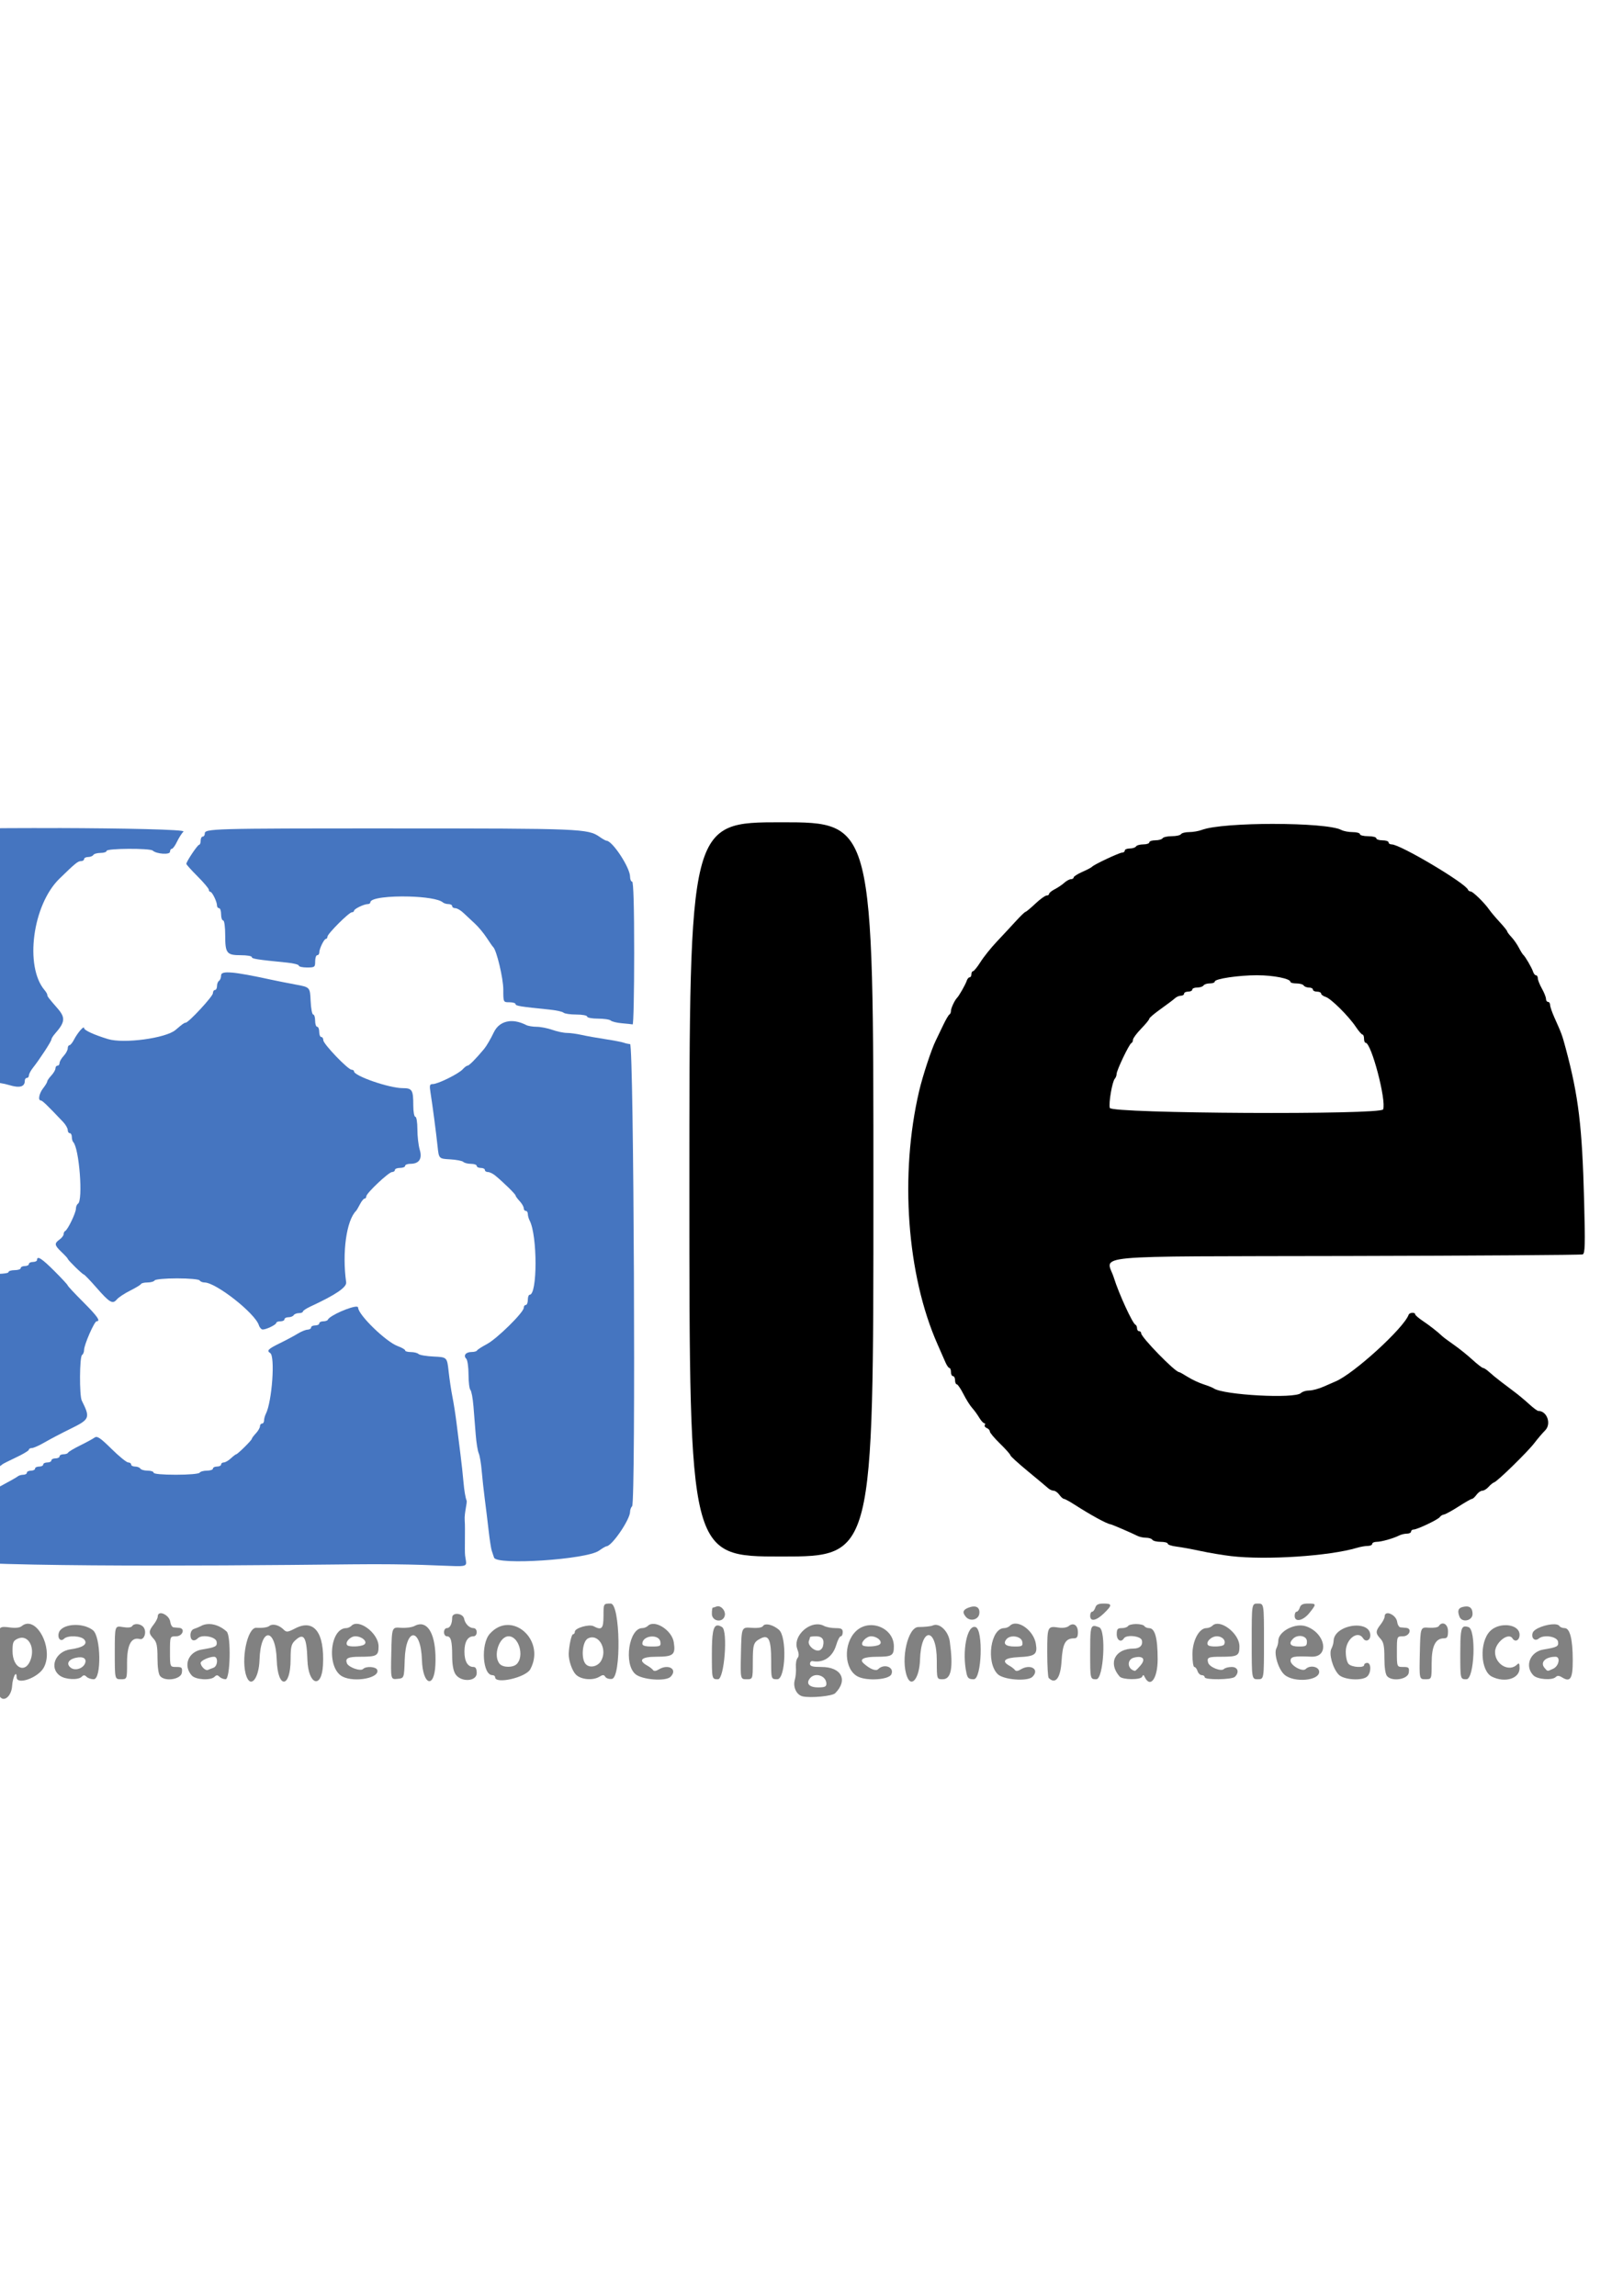 <?xml version="1.0" encoding="UTF-8" standalone="no"?>
<!-- Created with Inkscape (http://www.inkscape.org/) -->

<svg
   width="210mm"
   height="297mm"
   viewBox="0 0 210 297"
   version="1.1"
   id="svg1"
   xml:space="preserve"
   inkscape:version="1.3 (0e150ed6c4, 2023-07-21)"
   sodipodi:docname="dibujo.svg"
   xmlns:inkscape="http://www.inkscape.org/namespaces/inkscape"
   xmlns:sodipodi="http://sodipodi.sourceforge.net/DTD/sodipodi-0.dtd"
   xmlns="http://www.w3.org/2000/svg"
   xmlns:svg="http://www.w3.org/2000/svg"><sodipodi:namedview
     id="namedview1"
     pagecolor="#ffffff"
     bordercolor="#000000"
     borderopacity="0.25"
     inkscape:showpageshadow="2"
     inkscape:pageopacity="0.0"
     inkscape:pagecheckerboard="0"
     inkscape:deskcolor="#d1d1d1"
     inkscape:document-units="mm"
     inkscape:zoom="0.53354917"
     inkscape:cx="271.76502"
     inkscape:cy="711.27465"
     inkscape:window-width="1280"
     inkscape:window-height="691"
     inkscape:window-x="487"
     inkscape:window-y="236"
     inkscape:window-maximized="0"
     inkscape:current-layer="svg1" /><defs
     id="defs1" /><path
     style="display:inline;opacity:1;fill:#818181;fill-opacity:1"
     d="m 126.228,210.486 c -1.099,-0.349 -1.791,3.168 -1.175,5.972 0.142,0.646 0.304,0.779 0.944,0.779 1.034,0 1.254,-6.426 0.231,-6.751 z"
     id="path204" /><path
     style="display:inline;opacity:1;fill:#818181;fill-opacity:1"
     d="m 189.442,210.428 c -0.431,0.136 -0.496,0.979 -0.496,3.518 0,3.292 0,3.292 0.794,3.292 1.039,0 1.293,-6.421 0.267,-6.746 -0.237,-0.075 -0.422,-0.108 -0.565,-0.063 z"
     id="path203" /><path
     style="display:inline;opacity:1;fill:#818181;fill-opacity:1"
     d="m 141.568,210.343 c -0.487,0.019 -0.511,0.759 -0.511,3.455 0,3.44 0,3.44 0.794,3.44 0.947,0 1.302,-6.363 0.375,-6.718 -0.282,-0.108 -0.496,-0.182 -0.658,-0.176 z"
     id="path202" /><path
     style="display:inline;opacity:1;fill:#818181;fill-opacity:1"
     d="m 175.811,210.305 c -1.385,-0.117 -3.236,0.664 -3.26,1.989 -0.005,0.264 -0.133,0.711 -0.284,0.994 -0.349,0.652 0.171,2.518 0.93,3.338 0.651,0.704 3.105,0.858 3.729,0.234 0.509,-0.509 0.496,-1.738 -0.019,-1.738 -0.218,0 -0.397,0.119 -0.397,0.265 0,0.404 -1.575,0.315 -2.003,-0.114 -0.219,-0.219 -0.378,-0.894 -0.378,-1.606 0,-1.633 1.564,-2.829 2.249,-1.72 0.321,0.52 0.926,0.269 0.926,-0.384 0,-0.793 -0.663,-1.186 -1.494,-1.256 z"
     id="path201" /><path
     style="display:inline;opacity:1;fill:#818181;fill-opacity:1"
     d="m 168.445,210.284 c -1.367,-0.097 -3.046,0.912 -3.046,1.99 0,0.275 -0.109,0.705 -0.243,0.954 -0.364,0.68 0.252,2.718 1.031,3.413 1.199,1.07 4.503,0.807 4.503,-0.359 0,-0.682 -1.186,-0.929 -1.75,-0.364 -0.405,0.405 -1.954,-0.453 -1.954,-1.082 0,-0.53 0.452,-0.618 2.665,-0.518 2.407,0.108 1.89,-3.032 -0.645,-3.922 -0.177,-0.062 -0.366,-0.098 -0.561,-0.112 z m -0.009,1.378 c 0.372,0.071 0.667,0.312 0.667,0.681 0,0.595 -0.106,0.661 -1.058,0.661 -1.091,0 -1.368,-0.378 -0.741,-1.006 0.31,-0.31 0.759,-0.408 1.132,-0.337 z"
     id="path200" /><path
     style="display:inline;opacity:1;fill:#818181;fill-opacity:1"
     d="m 92.782,210.281 c -0.518,0.089 -0.673,1.13 -0.673,3.666 0,3.289 2e-6,3.29 0.794,3.29 0.817,0 1.307,-6.266 0.527,-6.748 -0.261,-0.161 -0.475,-0.238 -0.648,-0.208 z"
     id="path199" /><path
     style="display:inline;opacity:1;fill:#818181;fill-opacity:1"
     d="m 194.527,210.254 c -0.639,0.056 -1.292,0.306 -1.744,0.775 -1.387,1.44 -1.228,5.128 0.252,5.87 1.678,0.842 3.584,0.261 3.584,-1.092 0,-0.617 -0.07,-0.723 -0.317,-0.476 -1.027,1.027 -2.858,-0.005 -2.858,-1.612 0,-1.224 1.741,-2.597 2.249,-1.774 0.343,0.554 0.926,0.262 0.926,-0.465 0,-0.871 -1.028,-1.319 -2.093,-1.226 z"
     id="path198" /><path
     style="display:inline;opacity:1;fill:#818181;fill-opacity:1"
     d="m 112.467,210.248 c -0.614,0.05 -1.219,0.294 -1.715,0.77 -1.678,1.612 -1.531,4.983 0.256,5.878 1.193,0.597 4.006,0.406 4.325,-0.295 0.419,-0.92 -0.928,-1.446 -1.708,-0.666 -0.297,0.297 -1.096,-0.028 -1.903,-0.774 -0.569,-0.526 0.057,-0.826 1.731,-0.831 1.964,-0.006 2.205,-0.153 2.205,-1.352 0,-1.5 -1.227,-2.553 -2.578,-2.717 -0.203,-0.025 -0.408,-0.029 -0.613,-0.012 z m 0.23,1.433 c 0.85,0 1.604,0.749 1.085,1.078 -0.425,0.269 -1.923,0.327 -2.166,0.084 -0.314,-0.314 0.474,-1.162 1.081,-1.162 z"
     id="path197" /><path
     style="display:inline;opacity:1;fill:#818181;fill-opacity:1"
     d="m 9.422,210.225 c -0.897,0.074 -1.663,0.434 -1.822,1.04 -0.181,0.694 0.259,1.162 0.689,0.732 0.466,-0.466 2.199,-0.394 2.616,0.108 0.482,0.581 -0.157,1.036 -1.761,1.256 -1.987,0.272 -2.841,2.407 -1.371,3.432 0.712,0.497 2.347,0.57 2.792,0.126 0.247,-0.247 0.388,-0.247 0.635,0 0.175,0.175 0.591,0.318 0.926,0.318 1.019,0 0.935,-5.526 -0.096,-6.337 -0.683,-0.537 -1.711,-0.749 -2.608,-0.675 z m 1.018,4.17 c 0.517,0.027 0.747,0.311 0.568,0.777 -0.259,0.674 -1.267,1 -1.826,0.592 -0.661,-0.483 -0.362,-1.085 0.649,-1.307 0.232,-0.051 0.436,-0.07 0.608,-0.061 z"
     id="path196" /><path
     style="display:inline;opacity:1;fill:#818181;fill-opacity:1"
     d="m 65.649,210.217 c -0.783,0.017 -1.587,0.364 -2.285,1.154 -1.179,1.335 -0.918,5.337 0.347,5.337 0.194,0 0.352,0.119 0.352,0.265 0,0.947 3.976,0.045 4.554,-1.032 1.531,-2.856 -0.621,-5.774 -2.969,-5.723 z m 0.168,1.464 c 1.314,0 2.062,2.572 1.043,3.59 -0.482,0.482 -1.771,0.472 -2.202,-0.018 -0.905,-1.028 -0.08,-3.573 1.159,-3.573 z"
     id="path195" /><path
     style="display:inline;opacity:1;fill:#818181;fill-opacity:1"
     d="m 121.011,210.201 c -0.113,0.006 -0.223,0.033 -0.327,0.083 -0.218,0.106 -1.052,0.195 -1.852,0.199 -1.366,0.007 -2.321,4.194 -1.466,6.425 0.578,1.505 1.599,0.173 1.674,-2.184 0.138,-4.33 2.173,-4.224 2.173,0.113 0,2.4 -1.1e-4,2.4 0.765,2.4 1.102,0 1.381,-1.486 0.915,-4.886 -0.163,-1.19 -1.092,-2.19 -1.882,-2.15 z"
     id="path194" /><path
     style="display:inline;opacity:1;fill:#818181;fill-opacity:1"
     d="m 35.213,210.194 c -0.148,0.022 -0.281,0.076 -0.388,0.165 -0.209,0.174 -0.929,0.27 -1.641,0.22 -1.192,-0.084 -2.07,4.265 -1.278,6.329 0.578,1.505 1.599,0.173 1.674,-2.184 0.136,-4.253 2.089,-4.221 2.228,0.036 0.124,3.77 1.785,3.684 1.793,-0.092 0.003,-1.619 0.092,-1.99 0.583,-2.447 1.131,-1.054 1.495,-0.478 1.593,2.517 0.106,3.253 1.856,3.815 2.015,0.648 0.21,-4.175 -1.152,-5.983 -3.57,-4.74 -1.012,0.521 -1.155,0.536 -1.53,0.161 -0.451,-0.451 -1.035,-0.677 -1.479,-0.612 z"
     id="path193" /><path
     style="display:inline;opacity:1;fill:#818181;fill-opacity:1"
     d="m -4.616,210.175 c -0.989,0.115 -2.494,0.891 -2.494,1.486 0,0.156 -0.119,0.284 -0.265,0.284 -0.151,0 -0.265,0.794 -0.265,1.852 0,1.058 0.113,1.852 0.265,1.852 0.146,0 0.265,0.19 0.265,0.422 0,0.232 0.238,0.484 0.529,0.56 0.291,0.076 0.529,0.244 0.529,0.372 0,0.443 3.229,0.267 3.75,-0.204 1.029,-0.931 -0.027,-1.603 -1.38,-0.879 -0.545,0.292 -1.423,-0.057 -2.011,-0.798 -0.449,-0.566 0.017,-0.786 1.67,-0.791 1.968,-0.006 2.205,-0.152 2.205,-1.365 0,-1.186 -0.642,-2.344 -1.3,-2.344 -0.245,0 -0.585,-0.139 -0.756,-0.31 -0.14,-0.14 -0.412,-0.175 -0.742,-0.137 z m -0.198,1.506 c 0.737,0 1.527,0.653 1.277,1.056 -0.205,0.332 -1.901,0.353 -2.103,0.026 -0.288,-0.466 0.181,-1.082 0.826,-1.082 z"
     id="path192" /><path
     style="display:inline;opacity:1;fill:#818181;fill-opacity:1"
     d="m 99.053,210.156 c -0.146,0.025 -0.259,0.087 -0.323,0.191 -0.129,0.208 -0.667,0.293 -1.493,0.235 -1.292,-0.091 -1.292,-0.091 -1.366,3.282 -0.074,3.373 -0.074,3.373 0.728,3.373 0.802,0 0.802,-1e-5 0.806,-2.183 0.004,-2.359 0.083,-2.602 0.994,-3.082 1.059,-0.558 1.383,0.112 1.383,2.864 0,2.4 7e-6,2.4 0.794,2.4 1.079,0 1.265,-5.483 0.216,-6.392 -0.572,-0.496 -1.301,-0.762 -1.738,-0.688 z"
     id="path191" /><path
     style="display:inline;opacity:1;fill:#818181;fill-opacity:1"
     d="m 138.718,210.143 c -0.141,0.021 -0.292,0.092 -0.444,0.219 -0.224,0.186 -0.767,0.272 -1.253,0.197 -1.49,-0.228 -1.519,-0.167 -1.519,3.215 0,1.71 0.085,3.194 0.189,3.297 0.876,0.876 1.532,0.019 1.663,-2.173 0.139,-2.31 0.496,-2.954 1.638,-2.954 0.356,0 0.479,-0.205 0.479,-0.802 0,-0.679 -0.33,-1.064 -0.752,-1 z"
     id="path190" /><path
     style="display:inline;opacity:1;fill:#818181;fill-opacity:1"
     d="m 105.97,210.138 c -1.569,-0.16 -3.382,1.666 -2.806,3.193 0.22,0.582 0.228,0.921 0.029,1.161 -0.155,0.186 -0.249,0.731 -0.209,1.211 0.04,0.48 -0.025,1.209 -0.144,1.62 -0.266,0.921 0.224,1.951 1.013,2.129 1.053,0.236 3.835,-0.03 4.207,-0.403 1.701,-1.701 0.82,-3.399 -1.763,-3.399 -1.167,0 -1.49,-0.089 -1.49,-0.409 0,-0.225 0.149,-0.381 0.331,-0.347 1.419,0.264 2.608,-0.546 3.063,-2.089 0.182,-0.618 0.446,-1.124 0.586,-1.124 0.14,0 0.254,-0.238 0.254,-0.529 0,-0.43 -0.177,-0.529 -0.944,-0.529 -0.519,0 -1.184,-0.129 -1.479,-0.287 -0.206,-0.111 -0.425,-0.174 -0.65,-0.197 z m -0.396,1.543 c 0.832,0 1.132,0.429 0.905,1.297 -0.08,0.306 -0.36,0.555 -0.624,0.555 -0.642,0 -1.377,-0.768 -1.194,-1.246 0.081,-0.211 0.147,-0.434 0.147,-0.495 0,-0.061 0.344,-0.111 0.765,-0.111 z m 0.374,5.045 c 0.519,0.104 0.977,0.513 0.977,1.092 0,0.38 -0.216,0.476 -1.067,0.476 -1.165,0 -1.613,-0.512 -1.047,-1.194 0.167,-0.201 0.382,-0.321 0.611,-0.372 0.172,-0.038 0.352,-0.038 0.525,-0.003 z"
     id="path189" /><path
     style="display:inline;opacity:1;fill:#818181;fill-opacity:1"
     d="m 54.256,210.137 c -0.196,0.024 -0.404,0.092 -0.62,0.208 -0.331,0.177 -1.127,0.282 -1.768,0.233 -1.166,-0.089 -1.166,-0.089 -1.24,3.302 -0.074,3.391 -0.074,3.391 0.794,3.307 0.868,-0.084 0.868,-0.083 0.944,-2.464 0.136,-4.253 2.089,-4.221 2.228,0.036 0.107,3.26 1.602,3.766 1.742,0.59 0.148,-3.344 -0.705,-5.377 -2.08,-5.212 z"
     id="path188" /><path
     style="display:inline;opacity:1;fill:#818181;fill-opacity:1"
     d="m 201.11,210.123 c -0.971,-0.022 -2.613,0.532 -2.799,1.12 -0.217,0.682 0.289,1.145 0.793,0.726 0.661,-0.549 2.396,-0.259 2.492,0.416 0.087,0.608 -0.094,0.704 -1.905,1.011 -1.726,0.292 -2.446,2.162 -1.285,3.339 0.523,0.53 2.435,0.672 2.892,0.215 0.205,-0.205 0.435,-0.193 0.812,0.042 1.078,0.673 1.39,0.181 1.388,-2.195 -0.002,-2.739 -0.364,-4.175 -1.054,-4.175 -0.276,0 -0.575,-0.119 -0.665,-0.265 -0.096,-0.155 -0.345,-0.227 -0.669,-0.234 z m 0.157,4.204 c 0.675,0 0.446,1.208 -0.294,1.545 -0.803,0.366 -0.705,0.374 -1.112,-0.089 -0.629,-0.714 0.088,-1.456 1.406,-1.456 z"
     id="path187" /><path
     style="display:inline;opacity:1;fill:#818181;fill-opacity:1"
     d="m 26.794,210.109 c -0.274,0.028 -0.533,0.103 -0.768,0.228 -0.253,0.135 -0.668,0.31 -0.922,0.389 -0.281,0.087 -0.463,0.406 -0.463,0.813 0,0.694 0.475,0.883 0.97,0.387 0.527,-0.527 2.327,-0.187 2.418,0.458 0.087,0.61 -0.092,0.704 -1.934,1.015 -1.743,0.295 -2.428,2.086 -1.282,3.352 0.508,0.561 2.445,0.67 2.949,0.166 0.247,-0.247 0.388,-0.247 0.635,0 0.175,0.175 0.532,0.318 0.794,0.318 0.608,0 0.731,-5.625 0.135,-6.171 -0.765,-0.699 -1.711,-1.041 -2.533,-0.957 z m 0.906,4.218 c 0.552,0 0.48,1.226 -0.083,1.424 -0.255,0.09 -0.582,0.218 -0.728,0.285 -0.299,0.137 -0.926,-0.48 -0.926,-0.911 0,-0.297 1.091,-0.798 1.737,-0.798 z"
     id="path186" /><path
     style="display:inline;opacity:1;fill:#818181;fill-opacity:1"
     d="m 17.773,210.105 c -0.287,-0.022 -0.557,0.065 -0.684,0.27 -0.108,0.174 -0.573,0.216 -1.206,0.109 -1.031,-0.174 -1.031,-0.174 -1.031,3.289 0,3.463 2e-6,3.463 0.794,3.463 0.794,0 0.794,-3e-5 0.794,-2.152 0,-2.314 0.551,-3.334 1.647,-3.048 0.598,0.156 0.94,-0.98 0.467,-1.551 -0.19,-0.229 -0.493,-0.359 -0.78,-0.38 z"
     id="path185" /><path
     style="display:inline;opacity:1;fill:#818181;fill-opacity:1"
     d="m 147.01,210.093 c -0.492,0 -0.968,0.119 -1.058,0.265 -0.09,0.146 -0.454,0.265 -0.809,0.265 -0.541,0 -0.646,0.129 -0.646,0.794 0,0.785 0.567,1.109 0.926,0.529 0.314,-0.508 2.174,-0.314 2.32,0.242 0.168,0.641 -0.263,1.081 -1.058,1.081 -2.407,0 -3.348,1.865 -1.821,3.611 0.387,0.442 2.715,0.464 2.919,0.027 0.123,-0.265 0.186,-0.265 0.309,0 0.728,1.56 1.698,0.268 1.698,-2.262 0,-2.748 -0.35,-4.016 -1.109,-4.019 -0.246,-0.001 -0.521,-0.121 -0.611,-0.267 -0.09,-0.146 -0.566,-0.265 -1.058,-0.265 z m 0.44,4.265 c 0.569,0.05 0.656,0.474 0.118,1.1 -0.341,0.396 -0.665,0.711 -0.721,0.7 -0.995,-0.205 -1.084,-1.476 -0.121,-1.718 0.291,-0.073 0.534,-0.098 0.724,-0.082 z"
     id="path184" /><path
     style="display:inline;opacity:1;fill:#818181;fill-opacity:1"
     d="m 84.676,210.08 c -0.336,-0.034 -0.638,0.04 -0.854,0.256 -0.157,0.157 -0.478,0.285 -0.714,0.285 -1.73,0 -2.43,4.633 -0.899,5.95 0.865,0.744 3.925,0.977 4.555,0.347 0.968,-0.968 -0.279,-1.725 -1.546,-0.939 -0.347,0.215 -0.6,0.238 -0.724,0.066 -0.105,-0.146 -0.429,-0.396 -0.72,-0.558 -1.259,-0.697 -0.803,-1.162 1.139,-1.162 2.221,0 2.525,-0.254 2.264,-1.885 -0.188,-1.174 -1.495,-2.257 -2.502,-2.361 z m -0.453,1.633 c 0.564,-0.056 1.148,0.159 1.224,0.695 0.077,0.543 -0.022,0.595 -1.124,0.595 -0.851,0 -1.209,-0.108 -1.209,-0.365 0,-0.544 0.545,-0.87 1.109,-0.926 z"
     id="path183" /><path
     style="display:inline;opacity:1;fill:#818181;fill-opacity:1"
     d="m 157.75,210.08 c -0.161,-0.025 -0.315,-0.025 -0.455,0.005 -0.161,0.035 -0.304,0.109 -0.423,0.227 -0.17,0.17 -0.517,0.31 -0.772,0.31 -0.947,0 -1.813,1.623 -1.813,3.398 0,0.896 0.111,1.629 0.247,1.629 0.136,0 0.322,0.238 0.414,0.529 0.092,0.291 0.339,0.529 0.547,0.529 0.208,0 0.379,0.119 0.379,0.265 0,0.382 3.529,0.334 3.916,-0.053 0.601,-0.601 0.378,-1.27 -0.423,-1.27 -0.407,0 -0.859,0.118 -1.004,0.263 -0.371,0.371 -1.894,-0.246 -2.046,-0.828 -0.176,-0.674 0.011,-0.758 1.697,-0.758 2.127,0 2.359,-0.132 2.359,-1.349 0,-1.281 -1.495,-2.72 -2.622,-2.897 z m -0.307,1.601 c 0.742,0 1.241,0.58 0.931,1.082 -0.168,0.272 -1.792,0.33 -2.049,0.073 -0.372,-0.372 0.386,-1.155 1.118,-1.155 z"
     id="path182" /><path
     style="display:inline;opacity:1;fill:#818181;fill-opacity:1"
     d="m 46.36,210.08 c -0.161,-0.025 -0.315,-0.025 -0.455,0.005 -0.161,0.035 -0.304,0.109 -0.423,0.227 -0.17,0.17 -0.469,0.31 -0.665,0.31 -2.177,0 -2.581,5.225 -0.485,6.275 1.592,0.797 4.867,0.156 4.472,-0.875 -0.163,-0.426 -1.438,-0.502 -1.83,-0.11 -0.331,0.331 -1.887,-0.22 -2.086,-0.739 -0.252,-0.656 0.133,-0.846 1.707,-0.846 2.158,0 2.387,-0.13 2.387,-1.349 0,-1.281 -1.495,-2.72 -2.622,-2.897 z m -0.392,1.601 c 0.893,0 1.674,0.739 1.139,1.078 -0.43,0.272 -1.924,0.326 -2.172,0.077 -0.345,-0.345 0.38,-1.155 1.034,-1.155 z"
     id="path181" /><path
     style="display:inline;opacity:1;fill:#818181;fill-opacity:1"
     d="m 3.509,210.057 c -0.24,0.021 -0.481,0.121 -0.714,0.314 -0.248,0.206 -0.806,0.265 -1.55,0.163 -0.933,-0.128 -1.194,-0.073 -1.329,0.278 -0.194,0.505 -0.162,8.304 0.036,8.623 0.522,0.845 1.54,0.003 1.617,-1.338 0.064,-1.114 0.581,-2.115 0.581,-1.124 0,1.062 2.773,0.088 3.506,-1.232 1.198,-2.158 -0.466,-5.832 -2.147,-5.682 z m -0.75,1.808 c 1.023,-0.065 1.714,1.3 1.23,2.768 -0.648,1.963 -2.367,1.203 -2.367,-1.046 0,-1.131 0.085,-1.331 0.681,-1.602 0.157,-0.072 0.31,-0.11 0.456,-0.119 z"
     id="path180" /><path
     style="display:inline;opacity:1;fill:#818181;fill-opacity:1"
     d="m 131.541,210.044 c -0.335,-0.035 -0.642,0.047 -0.874,0.279 -0.165,0.165 -0.492,0.299 -0.728,0.299 -1.758,0 -2.389,4.413 -0.851,5.951 0.745,0.745 3.868,0.985 4.507,0.346 0.968,-0.968 -0.279,-1.725 -1.546,-0.939 -0.347,0.215 -0.601,0.238 -0.725,0.066 -0.105,-0.146 -0.428,-0.397 -0.719,-0.558 -1.076,-0.597 -0.621,-1.026 1.18,-1.11 2.159,-0.101 2.478,-0.348 2.242,-1.74 -0.225,-1.329 -1.482,-2.489 -2.487,-2.594 z m -0.131,1.676 c 0.434,0.075 0.816,0.321 0.868,0.689 0.076,0.532 -0.028,0.595 -0.977,0.595 -1.18,0 -1.572,-0.348 -1.072,-0.951 0.26,-0.313 0.746,-0.408 1.18,-0.333 z"
     id="path179" /><path
     style="display:inline;opacity:1;fill:#818181;fill-opacity:1"
     d="m 186.827,210.041 c -0.096,-0.03 -0.198,-0.03 -0.298,0.004 -0.133,0.045 -0.262,0.152 -0.371,0.327 -0.095,0.154 -0.668,0.243 -1.272,0.198 -1.1,-0.081 -1.1,-0.081 -1.174,3.292 -0.074,3.373 -0.074,3.373 0.728,3.373 0.802,0 0.801,-2.8e-4 0.801,-2.067 0,-2.231 0.492,-3.225 1.598,-3.225 0.417,0 0.519,-0.183 0.519,-0.926 0,-0.527 -0.242,-0.888 -0.532,-0.978 z"
     id="path178" /><path
     style="display:inline;opacity:1;fill:#818181;fill-opacity:1"
     d="m 59.228,208.786 c -0.369,-0.036 -0.721,0.11 -0.721,0.474 0,0.805 -0.282,1.362 -0.69,1.362 -0.203,0 -0.368,0.238 -0.368,0.529 0,0.291 0.166,0.529 0.368,0.529 0.527,0 0.69,0.601 0.69,2.545 0,1.126 0.146,1.929 0.427,2.36 0.7,1.068 2.748,0.963 2.748,-0.142 0,-0.545 -0.13,-0.794 -0.415,-0.794 -0.749,0 -1.172,-0.717 -1.172,-1.984 0,-1.268 0.423,-1.984 1.172,-1.984 0.239,0 0.415,-0.225 0.415,-0.529 0,-0.305 -0.176,-0.529 -0.415,-0.529 -0.532,0 -1.087,-0.555 -1.212,-1.209 -0.07,-0.37 -0.458,-0.59 -0.827,-0.627 z"
     id="path177" /><path
     style="display:inline;opacity:1;fill:#818181;fill-opacity:1"
     d="m 179.392,208.722 c -0.142,0.052 -0.235,0.182 -0.235,0.409 0,0.199 -0.238,0.664 -0.529,1.034 -0.66,0.839 -0.662,1.13 -0.015,1.825 0.413,0.443 0.514,0.937 0.514,2.498 0,1.22 0.129,2.095 0.346,2.345 0.651,0.753 2.709,0.419 2.81,-0.456 0.075,-0.654 0.001,-0.728 -0.728,-0.728 -0.811,0 -0.811,0 -0.811,-1.984 0,-1.984 0,-1.984 0.794,-1.984 0.847,0 1.219,-1.023 0.397,-1.091 -0.218,-0.018 -0.546,-0.048 -0.728,-0.066 -0.182,-0.018 -0.372,-0.331 -0.423,-0.695 -0.101,-0.723 -0.966,-1.263 -1.392,-1.106 z"
     id="path176" /><path
     style="display:inline;opacity:1;fill:#818181;fill-opacity:1"
     d="m 20.642,208.722 c -0.142,0.052 -0.235,0.182 -0.235,0.409 0,0.199 -0.238,0.664 -0.529,1.034 -0.66,0.839 -0.662,1.13 -0.014,1.825 0.413,0.443 0.514,0.937 0.514,2.498 0,1.22 0.129,2.095 0.346,2.345 0.651,0.753 2.709,0.419 2.81,-0.456 0.075,-0.654 0.001,-0.728 -0.728,-0.728 -0.811,0 -0.811,0 -0.811,-1.984 0,-1.984 2e-6,-1.984 0.794,-1.984 0.847,0 1.219,-1.023 0.397,-1.091 -0.218,-0.018 -0.546,-0.048 -0.728,-0.066 -0.182,-0.018 -0.372,-0.331 -0.423,-0.695 -0.101,-0.723 -0.966,-1.263 -1.392,-1.106 z"
     id="path175" /><path
     style="display:inline;opacity:1;fill:#818181;fill-opacity:1"
     d="m 92.715,207.828 c -0.211,0.081 -0.434,0.148 -0.495,0.148 -0.061,0 -0.111,0.357 -0.111,0.794 0,0.992 1.416,1.213 1.666,0.26 0.167,-0.637 -0.516,-1.41 -1.06,-1.201 z"
     id="path174" /><path
     style="display:inline;opacity:1;fill:#818181;fill-opacity:1"
     d="m 125.947,207.826 c -0.184,0.01 -0.397,0.06 -0.635,0.15 -0.731,0.278 -0.826,0.623 -0.329,1.198 0.555,0.643 1.641,0.368 1.734,-0.438 0.072,-0.62 -0.219,-0.941 -0.77,-0.911 z"
     id="path173" /><path
     style="display:inline;opacity:1;fill:#818181;fill-opacity:1"
     d="m 189.805,207.821 c -0.162,-0.009 -0.352,0.015 -0.568,0.071 -0.566,0.148 -0.68,0.508 -0.394,1.252 0.313,0.815 1.691,0.533 1.691,-0.347 0,-0.624 -0.242,-0.949 -0.729,-0.977 z"
     id="path172" /><path
     style="display:inline;opacity:1;fill:#818181;fill-opacity:1"
     d="m 169.253,207.446 c -0.676,0 -0.951,0.135 -1.076,0.529 -0.092,0.291 -0.279,0.529 -0.414,0.529 -0.136,0 -0.247,0.238 -0.247,0.529 0,0.876 1.087,0.659 1.918,-0.383 0.922,-1.156 0.915,-1.205 -0.18,-1.205 z"
     id="path171" /><path
     style="display:inline;opacity:1;fill:#818181;fill-opacity:1"
     d="m 162.753,207.446 c -0.794,0 -0.794,2e-5 -0.794,4.895 0,4.895 0,4.895 0.794,4.895 0.794,0 0.794,-1e-5 0.794,-4.895 0,-4.895 0,-4.895 -0.794,-4.895 z"
     id="path170" /><path
     style="display:inline;opacity:1;fill:#818181;fill-opacity:1"
     d="m 142.795,207.446 c -0.676,0 -0.951,0.135 -1.076,0.529 -0.092,0.291 -0.279,0.529 -0.414,0.529 -0.136,0 -0.247,0.238 -0.247,0.529 0,0.791 0.774,0.652 1.774,-0.317 1.1,-1.067 1.095,-1.271 -0.036,-1.271 z"
     id="path169" /><path
     style="display:inline;opacity:1;fill:#818181;fill-opacity:1"
     d="m 79.018,207.446 c -0.932,0 -0.932,0 -0.932,1.587 0,1.668 -0.229,1.908 -1.283,1.344 -0.569,-0.304 -2.422,0.235 -2.422,0.705 0,0.183 -0.106,0.332 -0.237,0.332 -0.196,0 -0.524,1.479 -0.557,2.514 -0.027,0.843 0.414,2.158 0.897,2.676 0.638,0.684 2.217,0.837 3.084,0.3 0.432,-0.268 0.576,-0.263 0.754,0.023 0.121,0.195 0.504,0.314 0.852,0.265 1.235,-0.175 1.082,-9.747 -0.156,-9.747 z m -2.457,4.372 c 1.127,-0.068 1.976,1.676 1.224,3.022 -0.433,0.775 -1.514,1.001 -2.015,0.421 -0.617,-0.714 -0.42,-2.914 0.294,-3.296 0.169,-0.09 0.336,-0.137 0.497,-0.147 z"
     id="path168" /><path
     style="display:inline;opacity:1;fill:#818181;fill-opacity:1"
     d="m -10.285,207.446 c -0.794,0 -0.794,0 -0.794,1.587 0,1.411 -0.059,1.587 -0.529,1.587 -0.291,0 -0.529,-0.119 -0.529,-0.265 0,-0.146 -0.231,-0.265 -0.514,-0.265 -0.282,0 -0.587,0.119 -0.677,0.265 -0.09,0.146 -0.365,0.265 -0.611,0.266 -1.548,0.006 -1.901,4.628 -0.478,6.255 0.347,0.397 2.809,0.479 2.809,0.093 0,-0.146 0.238,-0.265 0.529,-0.265 0.291,0 0.529,0.119 0.529,0.265 0,0.146 0.238,0.265 0.529,0.265 0.51,0 0.529,-0.176 0.529,-4.895 0,-4.895 -1.3e-6,-4.895 -0.794,-4.895 z m -2.229,4.382 c 0.178,-0.053 0.371,0.017 0.705,0.174 0.842,0.394 1.074,2.547 0.352,3.269 -1.505,1.505 -3.054,-1.158 -1.671,-2.872 0.274,-0.34 0.436,-0.517 0.614,-0.571 z"
     id="path167" /><path
     style="display:inline;opacity:1;fill:#4575c0;fill-opacity:1"
     d="m 46.18,169.037 c -0.7,-0.066 -3.516,1.131 -3.768,1.699 -0.049,0.109 -0.316,0.198 -0.595,0.198 -0.279,0 -0.507,0.119 -0.507,0.265 0,0.146 -0.238,0.265 -0.529,0.265 -0.291,0 -0.529,0.119 -0.529,0.265 0,0.146 -0.208,0.273 -0.463,0.284 -0.255,0.011 -0.82,0.241 -1.257,0.512 -0.437,0.271 -1.478,0.828 -2.315,1.237 -1.527,0.747 -1.748,0.971 -1.257,1.274 0.659,0.407 0.24,6.281 -0.562,7.868 -0.128,0.253 -0.232,0.64 -0.232,0.86 0,0.22 -0.119,0.4 -0.265,0.4 -0.146,0 -0.265,0.156 -0.265,0.347 0,0.191 -0.238,0.603 -0.529,0.915 -0.291,0.312 -0.529,0.634 -0.529,0.716 0,0.174 -1.841,1.991 -2.018,1.991 -0.066,0 -0.376,0.238 -0.689,0.529 -0.312,0.291 -0.724,0.529 -0.915,0.529 -0.191,0 -0.347,0.119 -0.347,0.265 0,0.146 -0.238,0.265 -0.529,0.265 -0.291,0 -0.529,0.119 -0.529,0.265 0,0.146 -0.35,0.265 -0.778,0.265 -0.428,0 -0.852,0.119 -0.942,0.265 -0.093,0.15 -1.414,0.265 -3.058,0.265 -1.753,0 -2.895,-0.104 -2.895,-0.265 0,-0.146 -0.35,-0.265 -0.778,-0.265 -0.428,0 -0.852,-0.119 -0.942,-0.265 -0.09,-0.146 -0.395,-0.265 -0.677,-0.265 -0.282,0 -0.514,-0.119 -0.514,-0.265 0,-0.146 -0.171,-0.265 -0.379,-0.265 -0.209,0 -1.181,-0.791 -2.161,-1.756 -1.474,-1.452 -1.855,-1.704 -2.201,-1.454 -0.23,0.166 -1.073,0.624 -1.873,1.018 -0.8,0.394 -1.495,0.81 -1.544,0.925 -0.049,0.115 -0.316,0.209 -0.595,0.209 -0.279,0 -0.507,0.119 -0.507,0.265 0,0.146 -0.238,0.265 -0.529,0.265 -0.291,0 -0.529,0.119 -0.529,0.265 0,0.146 -0.238,0.265 -0.529,0.265 -0.291,0 -0.529,0.119 -0.529,0.265 0,0.146 -0.238,0.265 -0.529,0.265 -0.291,0 -0.529,0.119 -0.529,0.265 0,0.146 -0.238,0.265 -0.529,0.265 -0.291,0 -0.529,0.119 -0.529,0.265 0,0.146 -0.214,0.265 -0.476,0.265 -0.262,0 -0.589,0.102 -0.728,0.226 -0.263,0.236 -4.311,2.403 -8.562,4.583 -1.369,0.702 -2.649,1.277 -2.844,1.277 -0.195,0 -0.355,0.119 -0.355,0.265 0,0.146 -0.228,0.265 -0.507,0.265 -0.279,0 -0.547,0.094 -0.595,0.208 -0.049,0.114 -0.778,0.542 -1.622,0.951 -1.454,0.705 -1.308,2.013 0.224,2.015 0.153,1.7e-4 0.426,0.149 0.607,0.331 0.181,0.182 0.89,0.465 1.575,0.63 4.395,1.238 35.205,1.058 55.287,0.835 16.178,-0.179 14.978,1.183 14.7,-1.143 -0.081,-0.676 0.032,-3.487 -0.049,-4.506 -0.081,-1.019 0.366,-2.338 0.234,-2.629 -0.131,-0.291 -0.304,-1.303 -0.384,-2.249 -0.08,-0.946 -0.268,-2.672 -0.418,-3.836 -0.15,-1.164 -0.374,-2.95 -0.499,-3.969 -0.125,-1.019 -0.358,-2.507 -0.518,-3.307 -0.161,-0.8 -0.384,-2.289 -0.496,-3.307 -0.204,-1.852 -0.204,-1.852 -1.923,-1.932 -0.946,-0.044 -1.833,-0.193 -1.971,-0.331 -0.138,-0.138 -0.585,-0.251 -0.992,-0.251 -0.407,0 -0.741,-0.095 -0.741,-0.211 0,-0.116 -0.427,-0.366 -0.949,-0.554 -1.521,-0.55 -5.135,-4.06 -5.136,-4.989 -6.6e-5,-0.067 -0.057,-0.102 -0.157,-0.111 z"
     id="path166"
     sodipodi:nodetypes="csssssssssssssssssssssssssssssscssssssssssssssssssssssscssssssssscssssscc" /><path
     style="display:inline;opacity:1;fill:#4575c0;fill-opacity:1"
     d="m -16.422,140.242 c -0.117,0 -0.208,11.996 -0.202,26.657 0.012,27.414 0.045,28.367 1.049,29.898 0.408,0.622 0.792,0.783 0.792,0.331 0,-0.146 0.238,-0.265 0.529,-0.265 0.291,0 0.529,-0.119 0.529,-0.265 0,-0.146 0.238,-0.265 0.529,-0.265 0.291,0 0.529,-0.119 0.529,-0.265 0,-0.146 0.238,-0.265 0.529,-0.265 0.291,0 0.529,-0.119 0.529,-0.265 0,-0.146 0.238,-0.265 0.529,-0.265 0.291,0 0.529,-0.119 0.529,-0.265 0,-0.146 0.238,-0.265 0.529,-0.265 0.291,0 0.529,-0.102 0.529,-0.227 0,-0.125 0.774,-0.571 1.719,-0.992 0.946,-0.421 1.719,-0.855 1.72,-0.964 3.4e-4,-0.109 0.239,-0.198 0.53,-0.198 0.291,0 0.529,-0.119 0.529,-0.265 0,-0.146 0.238,-0.265 0.529,-0.265 0.291,0 0.529,-0.119 0.529,-0.265 0,-0.146 0.238,-0.265 0.529,-0.265 0.291,0 0.529,-0.119 0.529,-0.265 0,-0.146 0.238,-0.265 0.529,-0.265 0.291,0 0.529,-0.119 0.529,-0.265 0,-0.146 0.18,-0.265 0.4,-0.265 0.367,0 1.4,-0.478 1.716,-0.794 0.073,-0.073 0.876,-0.482 1.786,-0.908 0.909,-0.427 1.654,-0.873 1.654,-0.992 0,-0.119 0.174,-0.216 0.386,-0.216 0.212,0 0.956,-0.332 1.654,-0.738 0.698,-0.406 2.19,-1.19 3.317,-1.741 2.545,-1.247 2.612,-1.413 1.488,-3.668 -0.32,-0.641 -0.289,-5.69 0.036,-5.891 0.146,-0.09 0.265,-0.387 0.265,-0.66 0,-0.664 1.331,-3.706 1.622,-3.706 0.556,0 0.1,-0.651 -1.754,-2.505 -1.091,-1.091 -1.984,-2.048 -1.984,-2.125 0,-0.078 -0.771,-0.914 -1.715,-1.857 -1.635,-1.635 -2.254,-2.033 -2.254,-1.45 0,0.146 -0.238,0.265 -0.529,0.265 -0.291,0 -0.529,0.119 -0.529,0.265 0,0.146 -0.238,0.265 -0.529,0.265 -0.291,0 -0.529,0.119 -0.529,0.265 0,0.146 -0.357,0.265 -0.794,0.265 -0.437,0 -0.794,0.119 -0.794,0.265 0,0.161 -1.191,0.265 -3.043,0.265 -1.852,0 -3.043,-0.104 -3.043,-0.265 0,-0.146 -0.357,-0.265 -0.794,-0.265 -0.437,0 -0.794,-0.119 -0.794,-0.265 0,-0.146 -0.298,-0.265 -0.661,-0.265 -0.364,0 -0.661,-0.119 -0.661,-0.265 0,-0.146 -0.179,-0.265 -0.397,-0.265 -0.218,0 -0.397,-0.119 -0.397,-0.265 0,-0.146 -0.136,-0.265 -0.301,-0.265 -0.409,0 -3.124,-2.695 -3.132,-3.109 -0.003,-0.182 -0.105,-0.331 -0.225,-0.331 -0.223,0 -0.984,-1.591 -1.744,-3.644 -0.817,-2.208 0.107,-9.056 1.222,-9.056 0.117,0 0.212,-0.187 0.212,-0.416 0,-0.229 0.179,-0.594 0.397,-0.812 0.218,-0.218 0.397,-0.509 0.397,-0.645 0,-0.299 -4.246,-4.476 -4.55,-4.476 z"
     id="path165" /><path
     style="display:inline;opacity:1;fill:#4575c0;fill-opacity:1"
     d="m 7.449,107.129 c -8.391,-0.027 -17.01,0.079 -17.655,0.342 -2.086,0.851 -2.575,1.15 -3.676,2.251 -0.657,0.657 -1.307,1.453 -1.444,1.768 -0.137,0.315 -0.46,0.718 -0.484,0.97 -0.35,3.735 -0.42,17.554 -0.025,24.149 0.103,1.727 1.158,1.574 1.713,2.142 1.382,1.414 2.514,2.642 2.514,2.727 0,0.086 0.327,0.438 0.728,0.782 0.895,0.77 0.696,0.793 2.151,-0.246 2.542,-1.814 6.95,-2.542 9.927,-1.639 1.351,0.41 2.011,0.225 2.011,-0.564 0,-0.2 0.119,-0.364 0.265,-0.364 0.146,0 0.266,-0.149 0.268,-0.331 0.002,-0.182 0.24,-0.628 0.528,-0.992 0.868,-1.095 2.379,-3.411 2.379,-3.648 0,-0.122 0.208,-0.458 0.463,-0.748 1.324,-1.505 1.38,-2.072 0.325,-3.285 -1.172,-1.346 -1.317,-1.538 -1.317,-1.747 0,-0.104 -0.159,-0.377 -0.354,-0.607 -2.605,-3.076 -1.547,-11.028 1.917,-14.409 2.033,-1.984 2.395,-2.28 2.791,-2.28 0.225,0 0.409,-0.119 0.409,-0.265 0,-0.146 0.231,-0.265 0.514,-0.265 0.282,0 0.587,-0.119 0.677,-0.265 0.09,-0.146 0.514,-0.265 0.942,-0.265 0.428,0 0.778,-0.119 0.778,-0.265 0,-0.329 5.609,-0.362 5.967,-0.035 0.488,0.447 2.236,0.565 2.236,0.15 0,-0.209 0.106,-0.38 0.235,-0.38 0.129,0 0.429,-0.411 0.668,-0.914 0.238,-0.503 0.618,-1.098 0.843,-1.323 0.264,-0.264 -7.9,-0.423 -16.291,-0.449 z"
     id="path161"
     sodipodi:nodetypes="ccssssssssssscssssssssssssscsssscc" /><path
     style="display:inline;opacity:1;fill:#4575c0;fill-opacity:1"
     d="m 65.852,132.119 c -0.86,0.101 -1.561,0.592 -1.962,1.439 -0.385,0.814 -0.95,1.779 -1.256,2.145 -1.075,1.288 -1.938,2.158 -2.14,2.158 -0.113,0 -0.397,0.214 -0.633,0.475 -0.521,0.579 -3.211,1.906 -3.863,1.906 -0.406,0 -0.447,0.155 -0.292,1.124 0.264,1.66 0.721,5.133 0.913,6.945 0.168,1.587 0.168,1.587 1.624,1.669 0.8,0.045 1.568,0.194 1.706,0.331 0.138,0.137 0.585,0.25 0.992,0.25 0.407,0 0.741,0.119 0.741,0.265 0,0.146 0.238,0.265 0.529,0.265 0.291,0 0.529,0.119 0.529,0.265 0,0.146 0.177,0.265 0.394,0.265 0.217,0 0.646,0.208 0.955,0.463 1.053,0.869 2.62,2.405 2.62,2.57 0,0.09 0.238,0.42 0.529,0.732 0.291,0.312 0.529,0.724 0.529,0.915 0,0.191 0.119,0.347 0.265,0.347 0.146,0 0.265,0.18 0.265,0.4 0,0.22 0.107,0.607 0.239,0.86 1.012,1.946 1.008,9.588 -0.004,9.588 -0.129,0 -0.235,0.298 -0.235,0.661 0,0.364 -0.119,0.661 -0.265,0.661 -0.146,0 -0.265,0.166 -0.265,0.368 0,0.592 -3.462,4.002 -4.763,4.69 -0.655,0.347 -1.23,0.719 -1.279,0.828 -0.049,0.109 -0.368,0.198 -0.712,0.198 -0.74,0 -1.099,0.456 -0.685,0.87 0.162,0.162 0.295,1.08 0.295,2.041 0,0.96 0.11,1.859 0.244,1.997 0.134,0.138 0.311,1.085 0.393,2.104 0.082,1.019 0.215,2.686 0.296,3.704 0.081,1.019 0.254,2.09 0.386,2.381 0.131,0.291 0.304,1.303 0.384,2.249 0.08,0.946 0.262,2.613 0.405,3.704 0.143,1.091 0.368,2.937 0.5,4.101 0.132,1.164 0.314,2.325 0.404,2.58 0.09,0.255 0.222,0.646 0.292,0.87 0.32,1.017 11.965,0.249 13.572,-0.895 0.441,-0.314 0.876,-0.571 0.968,-0.571 0.694,0 3.059,-3.455 3.059,-4.47 0,-0.248 0.119,-0.571 0.266,-0.717 0.484,-0.484 0.221,-59.764 -0.266,-59.783 -0.218,-0.008 -0.575,-0.085 -0.794,-0.171 -0.218,-0.086 -1.29,-0.292 -2.381,-0.458 -1.091,-0.166 -2.492,-0.416 -3.113,-0.557 -0.621,-0.14 -1.468,-0.255 -1.885,-0.255 -0.416,0 -1.263,-0.179 -1.882,-0.397 -0.619,-0.218 -1.534,-0.397 -2.035,-0.397 -0.501,0 -1.111,-0.103 -1.356,-0.229 -0.454,-0.233 -0.898,-0.384 -1.321,-0.456 -0.317,-0.054 -0.621,-0.064 -0.908,-0.03 z"
     id="path164" /><path
     style="display:inline;opacity:1;fill:#4575c0;fill-opacity:1"
     d="m 30.018,125.822 c -1.01,-0.089 -1.409,0.033 -1.409,0.347 0,0.301 -0.119,0.622 -0.265,0.712 -0.146,0.09 -0.265,0.395 -0.265,0.677 0,0.282 -0.119,0.514 -0.265,0.514 -0.146,0 -0.265,0.188 -0.265,0.419 0,0.408 -3.158,3.815 -3.536,3.815 -0.174,0 -0.367,0.139 -1.302,0.936 -1.253,1.069 -6.704,1.803 -8.746,1.177 -1.816,-0.556 -3.085,-1.14 -3.085,-1.42 0,-0.363 -0.844,0.603 -1.301,1.49 -0.206,0.4 -0.474,0.728 -0.595,0.728 -0.121,0 -0.22,0.183 -0.22,0.408 0,0.224 -0.238,0.664 -0.529,0.976 -0.291,0.312 -0.529,0.724 -0.529,0.915 0,0.191 -0.119,0.347 -0.265,0.347 -0.146,0 -0.265,0.156 -0.265,0.347 0,0.191 -0.238,0.603 -0.529,0.915 -0.291,0.312 -0.532,0.662 -0.535,0.777 -0.003,0.115 -0.239,0.507 -0.523,0.871 -0.527,0.674 -0.706,1.587 -0.311,1.587 0.194,0 0.875,0.657 2.891,2.786 0.327,0.346 0.595,0.813 0.595,1.038 0,0.225 0.119,0.409 0.265,0.409 0.146,0 0.265,0.218 0.265,0.485 0,0.267 0.082,0.567 0.181,0.667 0.774,0.774 1.295,7.555 0.612,7.977 -0.146,0.09 -0.265,0.383 -0.265,0.652 0,0.528 -1.064,2.731 -1.389,2.875 -0.109,0.049 -0.198,0.231 -0.198,0.405 0,0.174 -0.238,0.488 -0.529,0.698 -0.707,0.51 -0.671,0.733 0.265,1.627 0.437,0.417 0.794,0.805 0.794,0.862 0,0.161 1.884,2.006 2.077,2.034 0.095,0.014 0.827,0.774 1.627,1.69 1.718,1.966 2.104,2.19 2.644,1.541 0.22,-0.264 0.994,-0.777 1.722,-1.141 0.728,-0.363 1.363,-0.75 1.411,-0.859 0.049,-0.109 0.429,-0.198 0.844,-0.198 0.416,0 0.829,-0.119 0.919,-0.265 0.092,-0.149 1.365,-0.265 2.91,-0.265 1.546,0 2.818,0.116 2.91,0.265 0.09,0.146 0.373,0.265 0.63,0.265 1.479,0 6.542,3.978 7.034,5.526 0.098,0.307 0.324,0.559 0.504,0.559 0.473,0 1.75,-0.627 1.752,-0.86 0.001,-0.109 0.24,-0.198 0.531,-0.198 0.291,0 0.529,-0.119 0.529,-0.265 0,-0.146 0.231,-0.265 0.514,-0.265 0.282,0 0.587,-0.119 0.677,-0.265 0.09,-0.146 0.395,-0.265 0.677,-0.265 0.282,0 0.514,-0.091 0.514,-0.202 0,-0.111 0.446,-0.409 0.992,-0.661 3.249,-1.502 4.697,-2.485 4.607,-3.129 -0.539,-3.852 0.035,-7.996 1.281,-9.237 0.073,-0.073 0.301,-0.46 0.507,-0.86 0.206,-0.4 0.474,-0.728 0.595,-0.728 0.121,0 0.22,-0.129 0.22,-0.287 0,-0.409 2.909,-3.152 3.343,-3.152 0.199,0 0.361,-0.119 0.361,-0.265 0,-0.146 0.298,-0.265 0.661,-0.265 0.364,0 0.661,-0.119 0.661,-0.265 0,-0.146 0.306,-0.265 0.681,-0.265 1.136,0 1.563,-0.649 1.208,-1.835 -0.166,-0.553 -0.301,-1.736 -0.301,-2.628 0,-0.906 -0.117,-1.623 -0.265,-1.623 -0.146,0 -0.265,-0.645 -0.265,-1.434 0,-2.046 -0.137,-2.271 -1.386,-2.271 -1.728,0 -6.286,-1.577 -6.286,-2.174 0,-0.114 -0.14,-0.207 -0.311,-0.207 -0.464,0 -3.658,-3.33 -3.658,-3.815 0,-0.23 -0.119,-0.419 -0.265,-0.419 -0.146,0 -0.265,-0.298 -0.265,-0.661 0,-0.364 -0.119,-0.661 -0.265,-0.661 -0.146,0 -0.265,-0.357 -0.265,-0.794 0,-0.437 -0.113,-0.794 -0.252,-0.794 -0.139,0 -0.288,-0.794 -0.331,-1.765 -0.078,-1.765 -0.079,-1.765 -1.931,-2.108 -1.019,-0.189 -2.447,-0.472 -3.175,-0.63 -2.443,-0.531 -4.064,-0.832 -5.074,-0.921 z"
     id="path163" /><path
     style="display:inline;opacity:1;fill:#4575c0;fill-opacity:1"
     d="m 50.871,107.169 c -23.706,0 -24.378,0.019 -24.378,0.69 0,0.203 -0.119,0.368 -0.265,0.368 -0.146,0 -0.265,0.238 -0.265,0.529 0,0.291 -0.089,0.529 -0.198,0.53 -0.202,4.8e-4 -1.654,2.168 -1.654,2.469 0,0.091 0.655,0.82 1.455,1.62 0.8,0.8 1.455,1.577 1.455,1.726 0,0.149 0.089,0.271 0.198,0.272 0.238,0.002 0.86,1.284 0.86,1.77 0,0.189 0.119,0.344 0.265,0.344 0.146,0 0.265,0.357 0.265,0.794 0,0.437 0.119,0.794 0.265,0.794 0.152,0 0.265,0.82 0.265,1.931 0,2.322 0.194,2.567 2.038,2.567 0.771,0 1.402,0.108 1.402,0.24 0,0.224 0.679,0.33 4.564,0.715 0.837,0.083 1.521,0.259 1.521,0.392 0,0.133 0.476,0.241 1.058,0.241 1,0 1.058,-0.044 1.058,-0.794 0,-0.437 0.119,-0.794 0.265,-0.794 0.146,0 0.265,-0.155 0.265,-0.344 0,-0.487 0.622,-1.768 0.86,-1.77 0.109,-10e-4 0.198,-0.129 0.198,-0.284 0,-0.367 2.791,-3.157 3.158,-3.157 0.155,0 0.283,-0.089 0.284,-0.198 0.003,-0.238 1.284,-0.86 1.77,-0.86 0.189,0 0.344,-0.106 0.344,-0.235 0,-0.567 2.555,-0.814 5.017,-0.744 1.951,0.055 3.845,0.31 4.363,0.76 0.138,0.12 0.466,0.219 0.728,0.219 0.262,0 0.476,0.119 0.476,0.265 0,0.146 0.184,0.265 0.409,0.265 0.225,0 0.689,0.268 1.03,0.595 0.342,0.327 1.004,0.945 1.473,1.373 0.468,0.428 1.164,1.261 1.547,1.852 0.383,0.591 0.764,1.134 0.846,1.207 0.436,0.383 1.309,4.048 1.309,5.497 0,1.646 2e-6,1.646 0.794,1.646 0.437,0 0.794,0.108 0.794,0.24 0,0.228 0.646,0.332 4.366,0.705 0.873,0.088 1.701,0.268 1.839,0.401 0.138,0.133 0.882,0.241 1.654,0.241 0.771,0 1.402,0.119 1.402,0.265 0,0.146 0.631,0.265 1.402,0.265 0.771,0 1.515,0.111 1.654,0.248 0.138,0.136 0.787,0.294 1.442,0.351 0.655,0.057 1.28,0.123 1.389,0.149 0.109,0.025 0.198,-4.121 0.198,-9.214 0,-5.997 -0.093,-9.26 -0.265,-9.26 -0.146,0 -0.265,-0.287 -0.265,-0.637 0,-1.172 -2.289,-4.655 -3.059,-4.655 -0.092,0 -0.482,-0.22 -0.869,-0.489 -1.531,-1.066 -2.321,-1.099 -26.727,-1.099 z"
     id="path162" /><path
     style="display:inline;opacity:1;fill:#000000"
     d="m 164.82,106.584 c -3.93,-0.002 -7.957,0.257 -9.313,0.776 -0.41,0.157 -1.146,0.285 -1.638,0.285 -0.491,0 -0.967,0.119 -1.057,0.265 -0.09,0.146 -0.626,0.265 -1.191,0.265 -0.565,0 -1.101,0.119 -1.191,0.265 -0.09,0.146 -0.514,0.265 -0.942,0.265 -0.428,0 -0.778,0.119 -0.778,0.265 0,0.146 -0.35,0.265 -0.778,0.265 -0.428,0 -0.852,0.119 -0.942,0.265 -0.09,0.146 -0.455,0.265 -0.81,0.265 -0.355,0 -0.645,0.119 -0.645,0.265 0,0.146 -0.151,0.265 -0.335,0.265 -0.364,0 -3.683,1.56 -3.898,1.832 -0.073,0.092 -0.638,0.39 -1.257,0.662 -0.618,0.273 -1.124,0.597 -1.124,0.72 0,0.123 -0.156,0.225 -0.347,0.225 -0.191,0 -0.578,0.208 -0.86,0.463 -0.282,0.255 -0.84,0.632 -1.24,0.838 -0.4,0.206 -0.728,0.474 -0.728,0.595 0,0.121 -0.15,0.22 -0.332,0.22 -0.183,0 -0.838,0.476 -1.456,1.058 -0.618,0.582 -1.191,1.058 -1.274,1.058 -0.083,0 -0.648,0.546 -1.256,1.213 -0.608,0.667 -1.711,1.852 -2.449,2.633 -0.738,0.781 -1.685,1.961 -2.103,2.623 -0.418,0.662 -0.856,1.204 -0.973,1.204 -0.117,0 -0.212,0.179 -0.212,0.397 0,0.218 -0.105,0.397 -0.234,0.397 -0.129,0 -0.3,0.208 -0.38,0.463 -0.144,0.453 -0.976,1.921 -1.238,2.183 -0.308,0.308 -0.794,1.344 -0.794,1.694 0,0.208 -0.089,0.418 -0.198,0.467 -0.109,0.049 -0.48,0.684 -0.824,1.411 -0.344,0.728 -0.774,1.621 -0.954,1.984 -0.548,1.103 -1.673,4.518 -2.135,6.482 -2.544,10.823 -1.599,23.833 2.382,32.808 0.387,0.873 0.845,1.915 1.016,2.315 0.172,0.4 0.403,0.728 0.513,0.728 0.11,0 0.2,0.238 0.2,0.529 0,0.291 0.119,0.529 0.265,0.529 0.146,0 0.265,0.238 0.265,0.529 0,0.291 0.101,0.529 0.223,0.529 0.123,0 0.509,0.566 0.859,1.257 0.35,0.691 0.854,1.495 1.12,1.786 0.266,0.291 0.679,0.857 0.917,1.257 0.238,0.4 0.534,0.728 0.657,0.728 0.123,0 0.158,0.106 0.077,0.237 -0.081,0.13 0.031,0.305 0.249,0.389 0.217,0.083 0.396,0.282 0.396,0.442 0,0.16 0.595,0.87 1.323,1.579 0.728,0.709 1.33,1.385 1.338,1.504 0.008,0.119 1.027,1.049 2.264,2.068 1.237,1.019 2.412,2.001 2.612,2.183 0.2,0.182 0.524,0.331 0.72,0.331 0.197,0 0.529,0.238 0.739,0.529 0.21,0.291 0.476,0.529 0.593,0.529 0.116,0 0.715,0.323 1.331,0.719 2.178,1.399 4.236,2.522 4.712,2.572 0.172,0.018 2.768,1.138 3.481,1.502 0.253,0.129 0.752,0.235 1.109,0.235 0.357,0 0.723,0.119 0.813,0.265 0.09,0.146 0.573,0.265 1.074,0.265 0.501,0 0.911,0.107 0.911,0.238 0,0.131 0.506,0.3 1.124,0.376 0.618,0.076 2.017,0.332 3.109,0.568 1.091,0.237 2.877,0.536 3.969,0.665 4.531,0.535 12.719,-0.006 16.29,-1.075 0.447,-0.134 1.072,-0.243 1.389,-0.243 0.317,0 0.577,-0.119 0.577,-0.265 0,-0.146 0.259,-0.265 0.576,-0.265 0.609,0 2.154,-0.436 2.926,-0.826 0.253,-0.128 0.699,-0.232 0.992,-0.232 0.293,0 0.533,-0.119 0.533,-0.265 0,-0.146 0.149,-0.266 0.331,-0.267 0.476,-0.004 3.199,-1.302 3.394,-1.619 0.091,-0.147 0.331,-0.293 0.535,-0.325 0.204,-0.032 1.057,-0.501 1.897,-1.041 0.84,-0.54 1.617,-0.982 1.728,-0.982 0.111,0 0.373,-0.238 0.582,-0.529 0.21,-0.291 0.55,-0.529 0.755,-0.529 0.205,0 0.566,-0.22 0.801,-0.488 0.235,-0.268 0.566,-0.536 0.734,-0.595 0.464,-0.163 4.352,-3.967 5.202,-5.088 0.41,-0.542 1.035,-1.274 1.389,-1.628 0.838,-0.838 0.251,-2.519 -0.881,-2.519 -0.124,0 -0.648,-0.387 -1.165,-0.86 -0.517,-0.473 -1.333,-1.158 -1.813,-1.521 -0.479,-0.364 -1.299,-0.985 -1.823,-1.38 -0.523,-0.395 -1.215,-0.961 -1.537,-1.257 -0.322,-0.296 -0.684,-0.538 -0.804,-0.538 -0.12,0 -0.75,-0.487 -1.399,-1.081 -0.649,-0.594 -1.716,-1.452 -2.37,-1.905 -0.655,-0.454 -1.324,-0.95 -1.486,-1.102 -0.674,-0.632 -1.623,-1.375 -2.551,-1.997 -0.543,-0.364 -0.988,-0.751 -0.989,-0.86 -0.003,-0.288 -0.735,-0.244 -0.84,0.05 -0.612,1.727 -7.149,7.686 -9.481,8.642 -0.218,0.089 -0.902,0.388 -1.519,0.663 -0.617,0.275 -1.456,0.501 -1.865,0.501 -0.409,0 -0.893,0.149 -1.074,0.331 -0.76,0.761 -10.048,0.262 -11.285,-0.606 -0.146,-0.102 -0.741,-0.338 -1.323,-0.525 -0.582,-0.187 -1.503,-0.619 -2.045,-0.961 -0.543,-0.341 -1.047,-0.621 -1.12,-0.621 -0.513,0 -4.905,-4.504 -4.905,-5.03 0,-0.144 -0.119,-0.261 -0.265,-0.261 -0.146,0 -0.265,-0.169 -0.265,-0.375 0,-0.206 -0.094,-0.415 -0.209,-0.463 -0.374,-0.158 -2.142,-4.007 -2.781,-6.054 -0.959,-3.071 -4.327,-2.755 30.236,-2.834 16.52,-0.038 30.205,-0.13 30.41,-0.206 0.314,-0.116 0.344,-1.207 0.194,-6.888 -0.257,-9.744 -0.72,-13.574 -2.397,-19.824 -0.446,-1.664 -0.522,-1.869 -1.439,-3.91 -0.312,-0.695 -0.568,-1.439 -0.568,-1.654 0,-0.214 -0.119,-0.39 -0.265,-0.39 -0.146,0 -0.265,-0.175 -0.265,-0.389 0,-0.214 -0.238,-0.812 -0.529,-1.331 -0.291,-0.518 -0.529,-1.117 -0.529,-1.331 0,-0.214 -0.106,-0.389 -0.234,-0.389 -0.129,0 -0.3,-0.208 -0.38,-0.463 -0.162,-0.509 -1.011,-1.973 -1.267,-2.183 -0.089,-0.073 -0.346,-0.489 -0.573,-0.926 -0.226,-0.437 -0.66,-1.057 -0.963,-1.378 -0.303,-0.321 -0.551,-0.654 -0.551,-0.739 0,-0.085 -0.433,-0.624 -0.963,-1.196 -0.53,-0.573 -1.152,-1.311 -1.383,-1.642 -0.614,-0.88 -2.094,-2.321 -2.385,-2.321 -0.138,0 -0.292,-0.103 -0.34,-0.229 -0.327,-0.85 -8.757,-5.856 -9.861,-5.856 -0.227,0 -0.413,-0.119 -0.413,-0.265 0,-0.146 -0.357,-0.265 -0.794,-0.265 -0.437,0 -0.794,-0.119 -0.794,-0.265 0,-0.146 -0.476,-0.265 -1.058,-0.265 -0.582,0 -1.058,-0.119 -1.058,-0.265 0,-0.146 -0.425,-0.265 -0.944,-0.265 -0.519,0 -1.177,-0.125 -1.462,-0.278 -0.972,-0.52 -4.807,-0.781 -8.737,-0.783 z m -2.126,19.582 c 2.081,0 4.274,0.44 4.274,0.858 0,0.11 0.35,0.201 0.778,0.201 0.428,0 0.852,0.119 0.942,0.265 0.09,0.146 0.395,0.265 0.677,0.265 0.282,0 0.514,0.119 0.514,0.265 0,0.146 0.238,0.265 0.529,0.265 0.291,0 0.529,0.111 0.529,0.246 0,0.136 0.265,0.331 0.589,0.434 0.698,0.221 2.974,2.482 3.909,3.882 0.364,0.545 0.751,0.991 0.86,0.992 0.109,9.9e-4 0.198,0.24 0.198,0.531 0,0.291 0.091,0.529 0.202,0.529 0.744,0 2.708,7.469 2.267,8.62 -0.279,0.726 -35.172,0.541 -35.363,-0.188 -0.168,-0.642 0.309,-3.409 0.652,-3.789 0.125,-0.138 0.227,-0.413 0.227,-0.612 0,-0.466 1.627,-3.872 1.905,-3.987 0.116,-0.049 0.212,-0.242 0.212,-0.431 0,-0.189 0.476,-0.834 1.058,-1.434 0.582,-0.6 1.058,-1.183 1.058,-1.297 0,-0.113 0.667,-0.679 1.481,-1.257 0.815,-0.578 1.639,-1.199 1.833,-1.381 0.194,-0.182 0.539,-0.331 0.768,-0.331 0.229,0 0.416,-0.119 0.416,-0.265 0,-0.146 0.238,-0.265 0.529,-0.265 0.291,0 0.529,-0.119 0.529,-0.265 0,-0.146 0.291,-0.265 0.646,-0.265 0.355,0 0.719,-0.119 0.809,-0.265 0.09,-0.146 0.454,-0.265 0.809,-0.265 0.355,0 0.646,-0.107 0.646,-0.238 0,-0.362 3.087,-0.821 5.516,-0.821 z"
     id="path160" /><path
     style="display:inline;opacity:1;fill:#000000"
     d="m 101.105,106.375 c -11.906,0 -11.906,8e-5 -11.906,47.493 0,47.493 2.6e-5,47.493 11.906,47.493 11.906,0 11.906,-1e-4 11.906,-47.493 0,-47.493 -2e-5,-47.493 -11.906,-47.493 z"
     id="path4" /></svg>
